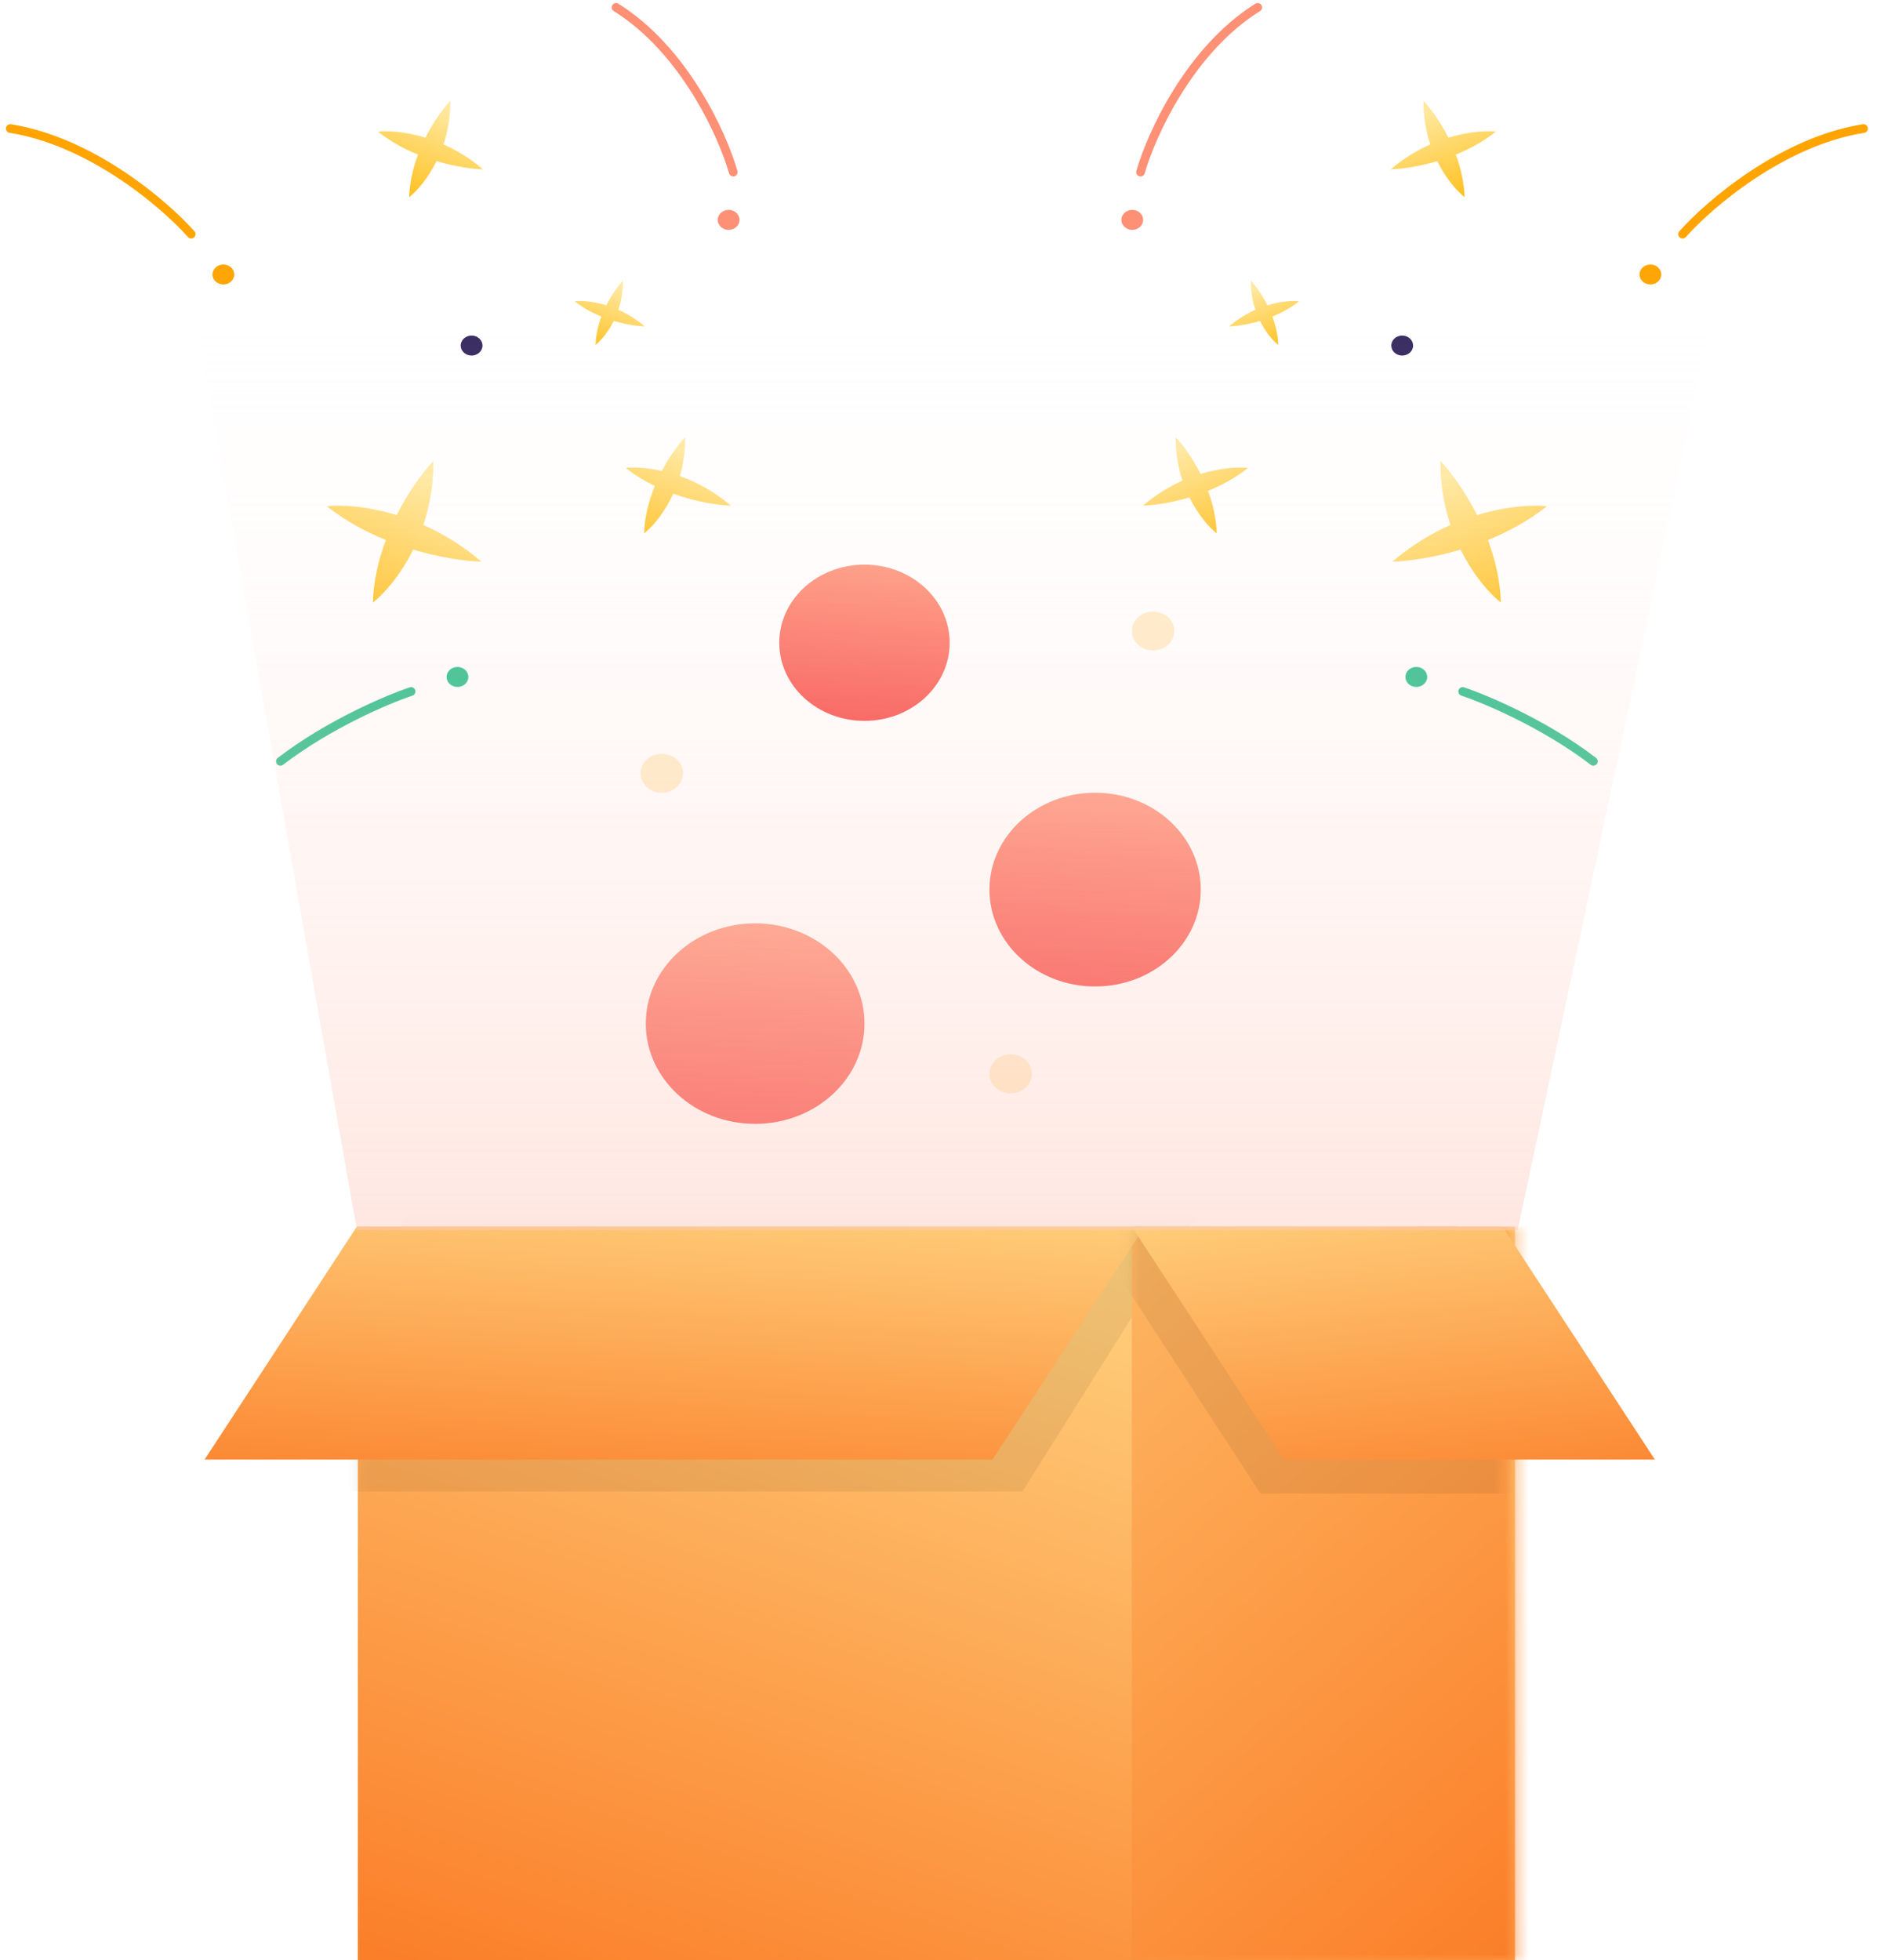 <svg width="159" height="166" viewBox="0 0 159 166" fill="none" xmlns="http://www.w3.org/2000/svg">
<path fill-rule="evenodd" clip-rule="evenodd" d="M56.067 39.884C56.753 38.581 57.525 37.57 58.046 37.021C58.056 38.236 57.877 39.342 57.588 40.322C58.975 40.812 60.482 41.598 61.904 42.821C60.899 42.793 59.027 42.533 57.031 41.814C56.261 43.499 55.225 44.657 54.562 45.177C54.609 43.739 54.975 42.368 55.47 41.16C54.618 40.748 53.778 40.243 53.006 39.627C53.664 39.556 54.759 39.591 56.067 39.884Z" fill="url(#paint0_linear)"/>
<path fill-rule="evenodd" clip-rule="evenodd" d="M51.364 25.855C51.84 24.906 52.399 24.169 52.768 23.78C52.776 24.697 52.621 25.52 52.383 26.234C53.117 26.559 53.88 27.014 54.609 27.641C54.048 27.626 53.078 27.501 51.994 27.177C51.495 28.187 50.863 28.885 50.449 29.209C50.477 28.359 50.672 27.545 50.946 26.81C50.172 26.495 49.387 26.074 48.687 25.515C49.228 25.457 50.216 25.506 51.364 25.855Z" fill="url(#paint1_linear)"/>
<path fill-rule="evenodd" clip-rule="evenodd" d="M36.036 11.658C36.752 10.232 37.591 9.125 38.146 8.541C38.157 9.918 37.925 11.153 37.567 12.227C38.67 12.715 39.816 13.398 40.912 14.341C40.068 14.318 38.611 14.13 36.983 13.644C36.232 15.161 35.283 16.209 34.661 16.697C34.704 15.42 34.997 14.196 35.408 13.092C34.245 12.619 33.066 11.986 32.015 11.147C32.828 11.059 34.311 11.133 36.036 11.658Z" fill="url(#paint2_linear)"/>
<path fill-rule="evenodd" clip-rule="evenodd" d="M33.607 43.623C34.661 41.525 35.896 39.896 36.712 39.037C36.728 41.063 36.387 42.881 35.859 44.461C37.483 45.178 39.169 46.184 40.781 47.57C39.539 47.536 37.396 47.26 35.001 46.545C33.896 48.777 32.5 50.319 31.585 51.036C31.647 49.157 32.078 47.357 32.684 45.733C30.972 45.038 29.238 44.105 27.691 42.871C28.887 42.743 31.07 42.85 33.607 43.623Z" fill="url(#paint3_linear)"/>
<ellipse rx="0.914" ry="0.857" transform="matrix(0.941 0.338 -0.393 0.92 39.948 29.267)" fill="#2F235A"/>
<ellipse rx="0.914" ry="0.857" transform="matrix(0.941 0.338 -0.393 0.92 61.723 18.623)" fill="#FE9076"/>
<ellipse rx="0.914" ry="0.857" transform="matrix(0.941 0.338 -0.393 0.92 18.921 23.247)" fill="#FFA400"/>
<ellipse rx="0.914" ry="0.857" transform="matrix(0.941 0.338 -0.393 0.92 38.752 57.332)" fill="#23BB86"/>
<path d="M62.113 14.577C61.214 11.431 57.971 4.237 52.187 0.626" stroke="#FE9076" stroke-width="0.737" stroke-linecap="round"/>
<path d="M16.196 19.832C13.96 17.308 7.765 11.984 0.87 10.885" stroke="#FFA400" stroke-width="0.737" stroke-linecap="round"/>
<path d="M34.822 58.563C32.841 59.225 27.854 61.335 23.754 64.479" stroke="#23BB86" stroke-width="0.737" stroke-linecap="round"/>
<path fill-rule="evenodd" clip-rule="evenodd" d="M101.7 40.138C100.984 38.712 100.145 37.605 99.59 37.021C99.579 38.398 99.811 39.634 100.169 40.707C99.066 41.195 97.919 41.879 96.824 42.821C97.668 42.798 99.125 42.61 100.753 42.124C101.504 43.641 102.452 44.689 103.074 45.177C103.032 43.9 102.739 42.676 102.328 41.572C103.491 41.1 104.67 40.466 105.721 39.627C104.908 39.54 103.425 39.613 101.7 40.138Z" fill="url(#paint4_linear)"/>
<path fill-rule="evenodd" clip-rule="evenodd" d="M107.364 25.855C106.887 24.906 106.328 24.169 105.959 23.78C105.952 24.697 106.106 25.52 106.345 26.234C105.61 26.559 104.847 27.014 104.118 27.641C104.68 27.626 105.649 27.501 106.733 27.177C107.233 28.187 107.864 28.885 108.278 29.209C108.25 28.359 108.055 27.545 107.781 26.81C108.556 26.495 109.34 26.074 110.04 25.515C109.499 25.457 108.512 25.506 107.364 25.855Z" fill="url(#paint5_linear)"/>
<path fill-rule="evenodd" clip-rule="evenodd" d="M122.692 11.658C121.975 10.232 121.136 9.125 120.581 8.541C120.571 9.918 120.802 11.153 121.161 12.227C120.057 12.715 118.911 13.398 117.815 14.341C118.659 14.318 120.116 14.13 121.744 13.644C122.495 15.161 123.444 16.209 124.066 16.697C124.024 15.42 123.731 14.196 123.319 13.092C124.483 12.619 125.661 11.986 126.713 11.147C125.9 11.059 124.416 11.133 122.692 11.658Z" fill="url(#paint6_linear)"/>
<path fill-rule="evenodd" clip-rule="evenodd" d="M125.12 43.623C124.066 41.525 122.832 39.896 122.016 39.037C122 41.063 122.34 42.881 122.868 44.461C121.245 45.178 119.558 46.184 117.946 47.57C119.188 47.536 121.331 47.26 123.727 46.545C124.831 48.777 126.227 50.319 127.142 51.036C127.08 49.157 126.649 47.357 126.043 45.733C127.755 45.038 129.49 44.105 131.036 42.871C129.84 42.743 127.658 42.85 125.12 43.623Z" fill="url(#paint7_linear)"/>
<ellipse rx="0.914" ry="0.857" transform="matrix(-0.941 0.338 0.393 0.92 118.779 29.267)" fill="#2F235A"/>
<ellipse rx="0.914" ry="0.857" transform="matrix(-0.941 0.338 0.393 0.92 95.913 18.623)" fill="#FE9076"/>
<ellipse rx="0.914" ry="0.857" transform="matrix(-0.941 0.338 0.393 0.92 139.806 23.247)" fill="#FFA400"/>
<ellipse rx="0.914" ry="0.857" transform="matrix(-0.941 0.338 0.393 0.92 119.976 57.332)" fill="#23BB86"/>
<path d="M96.615 14.577C97.513 11.431 100.756 4.237 106.54 0.626" stroke="#FE9076" stroke-width="0.737" stroke-linecap="round"/>
<path d="M142.532 19.832C144.767 17.308 150.962 11.984 157.857 10.885" stroke="#FFA400" stroke-width="0.737" stroke-linecap="round"/>
<path d="M123.905 58.563C125.886 59.225 130.874 61.335 134.974 64.479" stroke="#23BB86" stroke-width="0.737" stroke-linecap="round"/>
<rect x="30.311" y="103.89" width="98.019" height="62.11" fill="url(#paint8_linear)"/>
<mask id="mask0" mask-type="alpha" maskUnits="userSpaceOnUse" x="30" y="103" width="99" height="64">
<rect x="30.311" y="103.89" width="98.019" height="62.11" fill="#C4C4C4"/>
</mask>
<g mask="url(#mask0)">
<path d="M34.949 102.309L101.693 102.309L86.607 126.32L19.863 126.32L34.949 102.309Z" fill="black" fill-opacity="0.07"/>
<rect x="95.877" y="103.89" width="98.019" height="62.11" fill="url(#paint9_linear)"/>
</g>
<path d="M30.224 103.89L96.968 103.89L84.076 123.612L17.331 123.612L30.224 103.89Z" fill="url(#paint10_linear)"/>
<mask id="mask1" mask-type="alpha" maskUnits="userSpaceOnUse" x="95" y="103" width="33" height="64">
<rect x="95.877" y="103.89" width="31.361" height="62.11" fill="#C4C4C4"/>
</mask>
<g mask="url(#mask1)">
<path d="M123.421 103.787L92.01 103.787L106.77 126.494L138.18 126.494L123.421 103.787Z" fill="black" fill-opacity="0.07"/>
</g>
<path d="M127.288 103.89L95.877 103.89L108.77 123.612L140.181 123.612L127.288 103.89Z" fill="url(#paint11_linear)"/>
<ellipse cx="63.967" cy="86.692" rx="9.263" ry="8.491" fill="url(#paint12_linear)"/>
<ellipse cx="92.767" cy="75.342" rx="8.951" ry="8.205" fill="url(#paint13_linear)"/>
<ellipse cx="73.229" cy="54.436" rx="7.218" ry="6.616" fill="url(#paint14_linear)"/>
<ellipse cx="97.677" cy="53.438" rx="1.8" ry="1.65" fill="#FFA800" fill-opacity="0.23"/>
<ellipse cx="85.616" cy="90.941" rx="1.8" ry="1.65" fill="#FFA800" fill-opacity="0.23"/>
<ellipse cx="56.059" cy="65.487" rx="1.8" ry="1.65" fill="#FFA800" fill-opacity="0.23"/>
<path d="M128.561 104.184H30.233L15.133 18.836H146.694L128.561 104.184Z" fill="url(#paint15_linear)"/>
<defs>
<linearGradient id="paint0_linear" x1="58.719" y1="38.264" x2="55.911" y2="46.088" gradientUnits="userSpaceOnUse">
<stop stop-color="#FFE89E"/>
<stop offset="1" stop-color="#FFBF1A"/>
</linearGradient>
<linearGradient id="paint1_linear" x1="52.587" y1="24.382" x2="50.717" y2="29.59" gradientUnits="userSpaceOnUse">
<stop stop-color="#FFE89E"/>
<stop offset="1" stop-color="#FFBF1A"/>
</linearGradient>
<linearGradient id="paint2_linear" x1="37.873" y1="9.444" x2="35.065" y2="17.268" gradientUnits="userSpaceOnUse">
<stop stop-color="#FFE89E"/>
<stop offset="1" stop-color="#FFBF1A"/>
</linearGradient>
<linearGradient id="paint3_linear" x1="36.31" y1="40.366" x2="32.178" y2="51.877" gradientUnits="userSpaceOnUse">
<stop stop-color="#FFE89E"/>
<stop offset="1" stop-color="#FFBF1A"/>
</linearGradient>
<linearGradient id="paint4_linear" x1="99.863" y1="37.924" x2="102.671" y2="45.748" gradientUnits="userSpaceOnUse">
<stop stop-color="#FFE89E"/>
<stop offset="1" stop-color="#FFBF1A"/>
</linearGradient>
<linearGradient id="paint5_linear" x1="106.141" y1="24.382" x2="108.01" y2="29.59" gradientUnits="userSpaceOnUse">
<stop stop-color="#FFE89E"/>
<stop offset="1" stop-color="#FFBF1A"/>
</linearGradient>
<linearGradient id="paint6_linear" x1="120.854" y1="9.444" x2="123.663" y2="17.268" gradientUnits="userSpaceOnUse">
<stop stop-color="#FFE89E"/>
<stop offset="1" stop-color="#FFBF1A"/>
</linearGradient>
<linearGradient id="paint7_linear" x1="122.417" y1="40.366" x2="126.549" y2="51.877" gradientUnits="userSpaceOnUse">
<stop stop-color="#FFE89E"/>
<stop offset="1" stop-color="#FFBF1A"/>
</linearGradient>
<linearGradient id="paint8_linear" x1="63.054" y1="92.391" x2="29.605" y2="192.892" gradientUnits="userSpaceOnUse">
<stop stop-color="#FFD481"/>
<stop offset="1" stop-color="#FA620C"/>
</linearGradient>
<linearGradient id="paint9_linear" x1="45.944" y1="99.951" x2="153.594" y2="225.448" gradientUnits="userSpaceOnUse">
<stop stop-color="#FFD481"/>
<stop offset="0.833" stop-color="#FA620C"/>
</linearGradient>
<linearGradient id="paint10_linear" x1="31.598" y1="96.841" x2="28.931" y2="138.896" gradientUnits="userSpaceOnUse">
<stop stop-color="#FFD481"/>
<stop offset="1" stop-color="#FA620C"/>
</linearGradient>
<linearGradient id="paint11_linear" x1="132.244" y1="96.841" x2="136.996" y2="138.523" gradientUnits="userSpaceOnUse">
<stop stop-color="#FFD481"/>
<stop offset="1" stop-color="#FA620C"/>
</linearGradient>
<linearGradient id="paint12_linear" x1="64.668" y1="75.399" x2="63.186" y2="98.336" gradientUnits="userSpaceOnUse">
<stop stop-color="#FF9F81"/>
<stop offset="1" stop-color="#F53838"/>
</linearGradient>
<linearGradient id="paint13_linear" x1="93.445" y1="64.429" x2="92.013" y2="86.593" gradientUnits="userSpaceOnUse">
<stop stop-color="#FF9F81"/>
<stop offset="1" stop-color="#F53838"/>
</linearGradient>
<linearGradient id="paint14_linear" x1="73.776" y1="45.636" x2="72.621" y2="63.509" gradientUnits="userSpaceOnUse">
<stop stop-color="#FF9F81"/>
<stop offset="1" stop-color="#F53838"/>
</linearGradient>
<linearGradient id="paint15_linear" x1="79.832" y1="18.836" x2="79.832" y2="200.16" gradientUnits="userSpaceOnUse">
<stop stop-color="white" stop-opacity="0"/>
<stop offset="1" stop-color="#FE9277"/>
</linearGradient>
</defs>
</svg>
